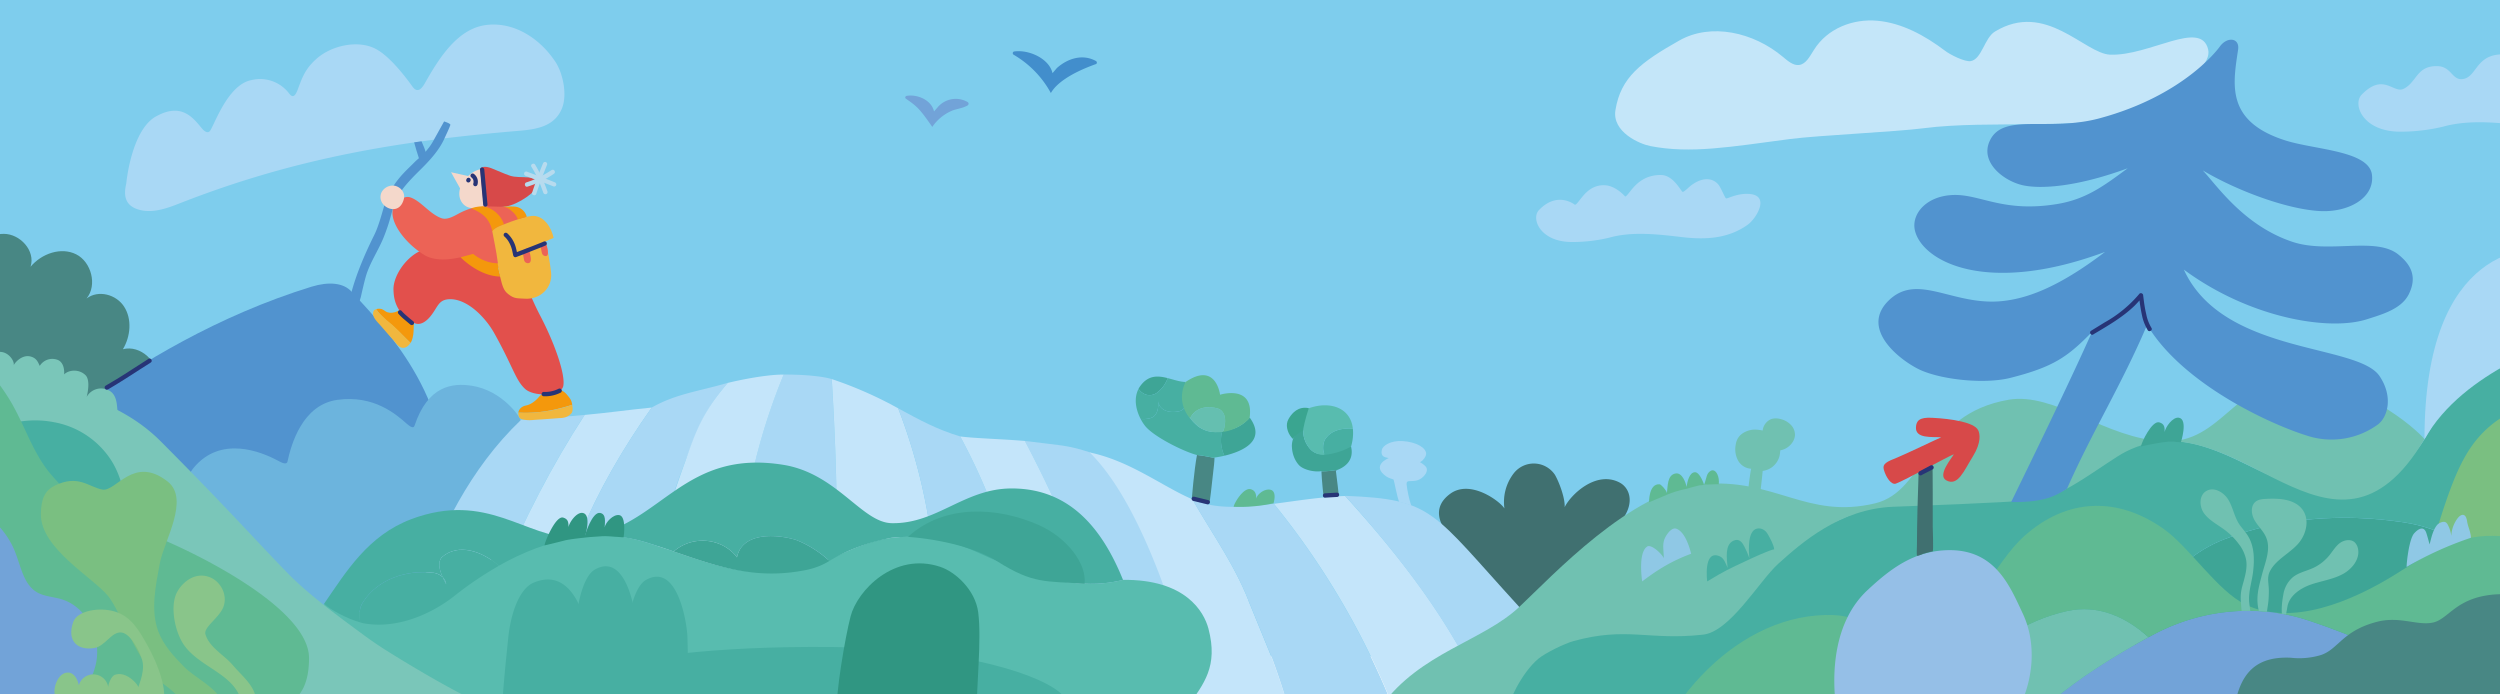 <svg width="2880" height="800" viewBox="0 0 2880 800" fill="none" xmlns="http://www.w3.org/2000/svg"><path fill="#fff" d="M0 0h2880v800H0z"/><g clip-path="url(#a)"><path d="M2884.8-2.4H4.8v756h2880v-756Z" fill="#7ECDED"/><path d="M2884-2H-4v758h2888V-2Z" fill="#7ECDED"/><path d="M1744.9 697.9c-34.4-38.1-53-50.8-79-85.6-5.8-7.8-17.3-27.4 4.8-43.5 23.2-17 57.6 8.8 62.4 17a54.2 54.2 0 0 1 10.7-40.5 29.3 29.3 0 0 1 47.5 1.7c5.3 9.3 11.8 27.4 11.2 37.3 6.8-14.3 36.2-42.7 63.3-28.4 11 5.8 17.2 21.7 4.6 40.4-7.4 11-5.3 11.9-15.7 20.9-39 34-73 77.4-114.7 109.2l4.9-28.5Z" fill="#407070"/><path d="M-175.9 392.3c7.7-34 19.3-51.2 44.2-85.2 12-16.5 29.2-38.9 48.3-43.8 20.4-5.3 42.5 13.6 41.5 35.4C-30.7 283-14 269.4 4.4 269.4c18.6 0 36.7 19.3 30.8 37.9 12.9-15.4 35.3-23 52.6-14.3 17.3 8.7 24.6 35.4 11.9 50.9 13.5-10.3 34.2-4.8 43.3 9.4 9.2 14.2 7.5 34.2-1.4 49 20.2-5.3 41.8 14.6 39.3 36-1.6 13.8-11.3 25.4-21.8 34.2-34.7 29-62.2 21.8-102 38.3C15 528.2-4.2 537.4-41.5 554c-22.3 9.8-113 87-113 87s-12.4-79.8-16.9-133.9c-1.4-17-4.5-114.9-4.5-114.9Z" fill="#488784"/><path d="M512.3 563.4C519.6 450 432 366 405 336c-9.1-10.2-26-11.9-46.2-5.7-214 66-365.5 220.3-391.2 239.3-38.9 28.7-45 49.1-49.8 61.1-16 40.6-47 174.6-13.4 192.2 67.2 35.2 425.8 59.3 646 57.1-16.2-50-49.4-152.1-80.8-197.7L447.9 652c.6-2.5.9-5 .7-7.6-2-25.7 61.4-44.3 63.7-81.1Z" fill="#5193CF"/><path d="M582.1 484.3a523.7 523.7 0 0 0-106.4 170c-21.4 58 9.3 134.5 30.4 204.6C546.4 727.7 598 593.8 673.5 478c-39.6 3.7-84.2 6.5-91.4 6.3Z" fill="#A9D8F5"/><path d="M628.8 770c11-107.2 54-204.1 122-300.5-28.5 2.8-48.7 5.9-77.2 8.5C598 593.8 546.4 727.7 506 859c9.8 32.5 17.4 63.6 16.9 90.8 37.5 1.7 78 .4 106.3 0-7-52.4-5.4-127-.5-179.7Z" fill="#C4E5FA"/><path d="M838.5 441c-32.4 9.6-59.9 12.6-87.7 28.5-68 96.4-111 193.3-122 300.5-5 52.7 1.8 127.3 8.9 179.8h79c-6-134.2 23-288.6 73.3-419.8 14-36.7 21.5-57.6 48.5-89ZM958.2 436.7c-14.9-4.4-41.2-5.3-55.5-5.2A710.3 710.3 0 0 0 853 629.8c-10.9 99.4-21 218-28 316.8 30.8.1 66.3-3 99.1-2.8 45-168.3 44.3-339.2 34-507.1Z" fill="#A9D8F5"/><path d="M1034.7 470.4a454.2 454.2 0 0 0-76.5-33.7c10.2 168 11 338.8-34.1 507 43 .3 87.1-3.2 131.1-3.2 33-158.1 39.1-316.2-20.5-470.1Z" fill="#C4E5FA"/><path d="M1034.7 470.4c59.6 154 53.4 312 20.5 470 43 0 85.8-12.4 127.5-13 14.4-148.5-1.8-286.4-76.5-424.6-26.7-8-46.6-18.8-71.5-32.4ZM1255.8 521.2c-25-8-27.8-7.4-75.1-13.2 73.2 139.5 116.2 267 120 416.8 37.8-1.3 73-3 104.8-5.5-9.2-71.7-5.4-146.6-43.4-213-20.4-100.2-94.8-181.4-106.3-185Z" fill="#A9D8F5"/><path d="M1438.5 692.5c-16.8-42.8-42.7-78.5-64.8-117.3-34.4-14.6-71.3-44.1-118.4-54 84.6 83.1 137.8 325.5 147 397.2 12.8-1 25-2 36.5-3.2 8.3-.9 33-7 65.3-17.2a854 854 0 0 0-38.7-139.5l-27-66Z" fill="#C4E5FA"/><path d="m1376.1 576.3-2.4-1c22 38.7 48 74.4 64.8 117.2l27 66A852 852 0 0 1 1504 898a933.1 933.1 0 0 0 115-45 897.5 897.5 0 0 0-151.7-272.7c-34.5 4.3-66 6.6-91.3-4Z" fill="#A9D8F5"/><path d="M1467.4 580.2A897.5 897.5 0 0 1 1619.2 853c30.4-14.5 65.9-34.6 89-52.9-37.5-85.4-96.2-160-158.6-228.7-28.2 1-56 5.6-82.2 9Z" fill="#C4E5FA"/><path d="M1750.2 699.2c-101.1-110.5-98.6-124-200.6-128 62.4 68.9 122.6 146.8 160.2 232.2 39.5-31.2 69.1-72.7 40.4-104.2Z" fill="#A9D8F5"/><path d="M1106.2 502.8c74.7 138.2 90.9 276 76.5 424.7 41-.5 80.7-1.4 118-2.7-3.8-149.9-46.8-277.3-120-416.8-27-2.3-56.1-2.9-74.5-5.2ZM838.5 441c-27 31.4-36 52.3-48.5 89-48.4 131.9-79.3 285.6-73.3 419.8 34.1-.2 68.8-3.3 108.2-3.2 7.1-98.9 17.2-217.4 28.1-316.9a711 711 0 0 1 49.8-198.2c-25.4 0-64.1 9.5-64.3 9.6Z" fill="#C4E5FA"/><path d="M1814.4 236c5.6-2.2 12.8-23.4 34.2-22.6 13 .5 23.6 13 23.6 13 5-1.3 13.1-25 41.1-24.8 15 0 23.6 20 25.4 19.5 1.7-.6 4.4-3 6.5-5 10.7-9.7 25-14 34.2-3.7 2.9 3.2 7.7 15.6 9 16.1 1.6.8 13-6.4 27.6-5 23.5 2.3 6.8 28.6-2.4 35.2-22.5 16.3-48.8 17.6-75.4 14.5-26.7-3.1-57.5-7-84.3.6a181.9 181.9 0 0 1-41.7 5c-37.9.6-48.8-27-39.3-36.8 21.5-22.5 41.5-6 41.5-6Z" fill="#A9D8F5"/><path d="M543 444.3c-21.7-3.2-50-.3-65.5 46.2-1.3 4-6.2 0-9.3-2.7-11.5-10.1-37.3-33-79.3-27.2-40.9 5.5-53.5 52-57.7 71-1 4.5-7.1 1.2-11.2-1-19-10.2-65.7-29.4-97 8.4-19.2 23.2-15.8 63-9.4 82-43.7-26.5-80-10.5-95.7 14-21.9 34 5.3 79.5 5.3 79.5s-49-3.2-62.4 19.5c-19 32 34.5 32.5 34.5 32.5S57 756 44.7 772.7c-21.7 29.5 26 65.7 26 65.7s-24-6.3-29.8 9.4c-4.3 11.2 5.8 36 27.2 38.1 106.7 11 385.5-49.4 385.5-53.3 0-50.7 30.4-238 146.1-348.4 1.2-1.1-19.7-34.4-56.6-39.9Z" fill="#6CB4DD"/><path d="M1947.8 669.2a188 188 0 0 1 183.1-65.8c-7 13.2-19 23.1-31.3 31.5a258.5 258.5 0 0 1-142.7 44.1l-9.1-9.8Z" fill="#5FBA93"/><path d="M2878 657c-33-26-60.4-48-110.6-55.5-68.3-10.1-139.4-5.5-204.4 19.5-34 13-61 37-81 69-4 7-5 15-9 22-13.4 28.8-28.7 57.6-33.8 88.6 82.3-5 153.7-9.3 179-10 129.3-3.7 328 36.1 335.3-32.6.8-7.3 1.5-17.5 2.1-29.7-24-25.8-50-49.6-77.6-71.3Z" fill="#3EA596"/><path d="M2960.4 551.7v-1.2c.2-35.7-.7-72.7-2.2-109.7h-6.5c-3.2-36.4-6.2-68.3-7.1-70.8-14 .8-14.7 5-28.7 5.4-18.7 16.2-31-3.4-54.7.8-30.6 5.1-41.4 148.7-127.1 182.2-60 23.4-109.7-6.2-157.4-28.8-24.2-11.5-50.3-21.1-72.1-21.2-95.4-.3-79.2 50.9-168.4 66.9-32.5 5.8-87-18.6-132.5-7.6-63.3 15.2-167 71.4-169.5 74-27.2 18.7-8.9 49.2-40.3 51.8-62 6.8-155.5-13-213 46.5-17.8 15.3-38 34.7-43.2 56.8-15 69.2-64.4 164.4-132 184.5 46-1.8 329-94 505.2-164 48.3.2 201.2-9 328.3-16.7 5.2-31 20.5-59.8 33.9-88.6 4-7 5-15 9-22 20-32 47-56 81-69 65-25 136.1-29.6 204.4-19.5 50.1 7.4 77.5 29.5 110.5 55.5a683.7 683.7 0 0 1 77.6 71.3c2.8-52.4 4.5-140.4 4.7-176.6Z" fill="#47AFA2"/><path d="M2314 460.5c-97.3 16.7-95.3 105.1-153.7 119.3-79.3 19.1-116-30-200.5-21.9-80.9 7.7-171.1 105.1-209.6 141.3-42.3 39.8-114 52.4-159 114.4-54.2 74.7-53.8 199-5.6 197 105.4-19.8 131.9-112.1 146.9-181.3 5-22.1 20.6-54.1 39.4-70.2 8.3-7 31.2-18 40.6-20.5 61.2-17 86.7-.6 148.7-7.4 31.5-2.6 65.3-61.8 87.5-81.9 26.7-24 71.1-63.1 132.2-65.5 30-1.2 119.5-4.2 165.4-8 30-2.5 80-43.9 102.7-55.5 128.5-65.4 237.6 164.4 344-14.4-10-12.4-74.5-68.3-146.5-68.3s-86.9 73.4-153.3 70.8c-67.4-2.7-125.7-57-179.3-47.9ZM2626 338.4l2.8-1-2.9.7.2.3Z" fill="#70C1B1"/><path d="M2945 287.7c-28-5.8-152-7.2-152 218.3 45.7-80.9 155.5-110.8 176.4-125.3 60.9-42.5 7.9-86.4-24.4-93Z" fill="#A9D8F5"/><path d="M1293.7 668c-43 11.4-94.5 0-134.7-17-43-18-49.7-41-132.5-31.3-39.3 4.5-76 31.7-109 36.7-65 11-109-11.3-169-30.3-79-26-177.6-1.6-232.6 56.4-25 27-45.6 35.2-87.8 24.7-9.7-2.4-47.3-4.4-54.7-11.6-17 27.5 16.6 71 3 97.3-24.8 47.5-11.2 15-51.6 159.5 0 0 1017.8 6.7 1015.5-12-17.1-137.3 75-128.3 51.8-216.3-5.2-19.4-26.2-56.8-98.4-56.1Z" fill="#58BCAF"/><path d="M474 598c-50 18.7-75.2 60.6-100.7 97.6C380 702 400.1 713 415 717c-1.5-8.3-1.2-16.9 3-23.1 17-27 51-38 82-34 3.8.6 7.3 2.3 10 5-3.6-8.2-6.2-17-1-23 19.2-16.8 46.8-6.7 65.7 9.8 28-15.8 57.5-27.3 87.7-32.1-57.2.2-101.1-54.2-188.5-21.6Z" fill="#47AFA2"/><path d="m510 665 4 8c-.4-3-1.7-5.9-4-8Z" fill="#47AFA2"/><path d="M509 642c-5.2 6-2.6 14.8 1 23 2.3 2.1 3.6 5 4 8l-4-8a18.7 18.7 0 0 0-10-5c-31-4-65 7-82 34-4.1 6.2-4.5 14.8-3 23 1.7.5 3.3 1 4.8 1.2 37.4 6.5 76.7-10.5 103.3-31.4 16.3-13 33.5-24.6 51.6-35-18.9-16.5-46.5-26.6-65.7-9.8ZM676.8 618.4l4.5-.8c-6.3.4-12.6 1-19 2 5 0 9.7-.4 14.5-1.2ZM1164.9 562.7c-54.2.3-85.9 41-137.6 40-34.4-.6-63.2-57.2-124.8-67.2-112.7-18.2-139.2 65.2-221.2 82a178 178 0 0 1 67 8.6c9.6 3 18.7 6 27.7 9.2l3-2.3c21-16 53-13 70 9 6-29 45-27 68-20a122.6 122.6 0 0 1 38.5 24.2c22.8-14.1 47-21.8 71-26.6 62.3-6.2 89.5 13.4 132.5 31.4 40.2 17 91.7 28.4 134.7 17-24.4-60.5-62.5-105.6-128.8-105.3Z" fill="#47AFA2"/><path d="M849 642c-17-22-49-25-70-9l-3 2.3c48 16.4 91 31.9 145.7 22.6 11-1.7 22.3-4.6 33.7-11.7A122.6 122.6 0 0 0 917 622c-23-7-62-9-68 20Z" fill="#3EA596"/><path d="M180 134c29.3-16.3 42.6 2 52.5 13.8 2.4 3 6.3 6.1 9 3.5 4.4-4.2 20-53.6 48-59a42 42 0 0 1 43.6 15.4c4.8 6.4 7.6 1.7 10.3-5.6 5-13.5 8.4-22.8 20.8-34 17.6-15.9 48-22.3 68.2-12 15 7.6 32 28.7 42.3 43 1.4 2 3 4 5.2 4.5 4.1 1 7.4-4 9.7-8 17-30.2 38-62.3 69.8-66.7 31.2-4.3 61.5 14 80.2 42 9.1 13.5 14.2 38.7 7.6 54.4-8.5 20.2-28.7 23.6-48.3 25.3-138.6 11.6-257.6 31.3-389.5 82.7-15.2 6-31.2 12.2-46.8 8.9-15.6-3.4-21.4-13-17.2-30.4 0 0 5.5-61.8 34.5-77.8Z" fill="#A9D8F5"/><path d="M2431 63c-29.8-1.2-74.2-62.3-132.9-26.6-12 7.3-15 31.7-27.8 34-6.7 1.2-24-7.5-29.7-12-23.4-17.7-49.9-32-77.9-34.5-28-2.5-57.5 8.7-73 33.5-4.7 7.3-9.1 16.5-17.3 17.5-6.8.7-13-4.8-18.5-9.4C2020 37 1971 26 1934.5 46.7c-44 24.9-67.4 42.2-73.5 80.1-4.2 25.4 28.2 39.2 40.3 41.5 46.5 9 91.2 1 161.3-8.2 32.4-4.2 121.2-8.2 153.6-12.4 75.4-9.8 188.8 2.9 229.8-16 15.3-7 104.8-45 97.8-74.7-8.2-35-67.4 7.6-112.9 6Z" fill="#C4E6F9"/><path d="M1378.9 524.2c-3.3 17.5-6 50.8-6 50.8 5.2 1.9 20.5 4.4 20.5 4.4l1.6-12.4 3.6-32c.3-2 .4-6 .5-7.4-6.8-1.4-13.7-2.8-20.5-3.5l.3.1Z" fill="#488784"/><path d="M1332 453a35.9 35.9 0 0 0 13.2-17.4c-10.9-2.8-22-3.8-31.3 8.7-.9 1.2-1.7 2.4-2.3 3.7 4.4 6.3 12.4 9.8 20.4 5Z" fill="#3EA596"/><path d="M1365.9 440c-6.4 0-13.5-2.6-20.7-4.4A36 36 0 0 1 1332 453c-8 4.8-16 1.3-20.4-5-5.5 10.5-3.4 23.4 2.4 34.6 3.3.3 6.7.1 10-.6 10-2 11-13 10-21 1 12 13 15 23 13a10.4 10.4 0 0 0 8-5.1c-2.5-9.1-1.4-18.7.9-28.9Z" fill="#47AFA2"/><path d="m1408 496.8-1 .2a33.2 33.2 0 0 1-27-6c-8.4-7-13-14.4-15-22.1a10.4 10.4 0 0 1-8 5.1c-10 2-22-1-23-13 1 8 0 19-10 21-3.3.7-6.7 1-10 .6 1.3 2.5 2.8 5 4.5 7.2 9 12.5 44.3 30.1 60 34.3 6.9.7 13.7 2.1 20.5 3.5v-.5c3.9-.5 7.7-1.2 11.5-2.1-4-8.8-5-18.8-2.5-28.2Z" fill="#47AFA2"/><path d="M1439.7 481.1c-10.3 10.8-17.3 13.2-31.8 15.7a41.9 41.9 0 0 0 2.6 28.2c18.2-4.3 49.5-16 29.2-43.9Z" fill="#3EA596"/><path d="M1404 471c-9-3-20-3-28 4-2 2-3.8 4.3-5.2 6.8 2.8 3.3 5.9 6.4 9.2 9.2 8 6 15 7.1 24.2 6.9 1.6 0 3.2-.2 4.8-.4 3.6-10 3.9-22.5-5-26.5Z" fill="#65BFB0"/><path d="M1405.5 454.7s-4.6-38.5-39.6-14.7a37 37 0 0 0 5 41.8c1.3-2.5 3-4.8 5.1-6.8 8-7 19-7 28-4 8.9 4 8.6 16.6 5 26.5 18-2.4 30.4-14.7 30.6-16.4 5.2-38.7-34-26.4-34-26.4Z" fill="#5FBA93"/><path d="M1524.8 572.8c5.2-.4 17.4-2.7 17.4-2.7s-2-19-3.3-28c.8-.2 1.5-.5 2.2-.9-6.2 1.2-12.5 1.8-18.8 1.8.2 9.1 2.5 29.8 2.5 29.8Z" fill="#488784"/><path d="M1556.4 514.4c-1.6-.3-3.1-.7-4.6-1.2-5-3-9.8 2.8-9.8-4.2-3 14-22 19-32 9a31.1 31.1 0 0 1-8.7-23c-12.2 3-13.4 15.8-13 20.2.4 7.5 3 15 8.1 20.6 5.2 5.6 18.5 8.4 25.9 6.9v.3c6.3 0 12.6-.7 18.8-1.8 15.9-6.5 17.5-17.8 15.3-26.8Z" fill="#3EA596"/><path d="M1526 507a22.1 22.1 0 0 0-.1 17 81 81 0 0 0 30.5-9.5c2-6.7 2.8-13.7 2.1-20.7-12.4-1-26 1.9-32.5 13.2Z" fill="#47AFA2"/><path d="M1509.3 469.8c-11 3.5-7.4 24.8-8 25.3a31.1 31.1 0 0 0 8.7 22.9c4.3 4.3 9.6 6.1 15.9 6a22.2 22.2 0 0 1 .1-17c6.5-11.3 20.1-14.1 32.5-13.2-2.5-23.5-25.2-31.9-49.3-24Z" fill="#58BCAF"/><path d="m1526.5 573.3 13.7-.8a2.5 2.5 0 0 0 2.5-2.5 2.5 2.5 0 0 0-2.5-2.5l-13.7.8a2.5 2.5 0 0 0-2.5 2.5 2.5 2.5 0 0 0 2.5 2.5Z" fill="#273476"/><path d="M2419 136.2c-59.8 16.2-111.9-7.2-127 26.5-11 24.4 16.1 45.7 38.2 50.7 20.2 4.5 61.5 2.3 121-19.6-27.2 20-48 36-82.4 41.4-59.1 9.5-85.7-10.1-115.2-10.6-33.7-.5-52.7 21.9-47.4 41.8 9.3 35 82.5 74.4 218.8 23.8-56.2 42.9-92.1 53.8-118 56.6-56.2 6-96.7-32.4-130-1.8-37.4 34.5 15.5 72.9 37 82 26.2 11 73.4 15.4 101.6 8.4 50.3-12.7 66.4-24.4 94.4-53-26.1 58.5-65.1 138.4-93.2 196 40.1.3 51.2-7.5 64.4-15.4 28.5-64.8 63.1-120 92.3-188.8 40.6 68.3 143.1 115.5 187.2 128.6a90.6 90.6 0 0 0 78.5-13.7c11.7-8.6 17.9-32.5 2-55.9-25.7-37.9-180.5-24.2-225.4-122.6 76 56.1 167.4 71 210.5 57.3 18-5.7 40-11.9 48.5-28.7 10.4-20.7 2.2-34.7-11.9-46-26.2-21-80-.6-122-14.6-55.9-18.7-86.8-64.6-103.3-82.3 37.8 22.6 95.2 44.4 134.2 46.8 33.2 2 63.9-14.8 60.7-41.7-3.3-27.9-65.3-28.7-99.7-39.6-69.2-22-60.4-64.9-54.5-104.7 2-13.6-12.6-15.3-21.1-3.4 0 0-39 55.7-138.2 82.5Z" fill="#5193CF"/><path d="M2017.3 540a18.5 18.5 0 0 1-15-9.4 27.2 27.2 0 0 1-2.8-18c.4-3.5 1.8-7 4-9.8 4.3-5.1 11.8-8 18.5-7.9 6.5.2 34.1 2.7 28 30.4a23 23 0 0 1-19.4 17.2c-.6 7.5-2.5 23-2.5 23s-10-.4-14.3-1c.1 0 2-17.3 3.5-24.5Z" fill="#70C1B1"/><path d="M2411.5 385.2c16.5-9.8 33.7-19.6 47.5-33 3.4-3.4 6.6-7 9.5-10.8l-4.6-1.3c1 7.8 2 15.6 3.7 23.3 1.2 6 3.5 11.7 6.6 17 1.7 2.6 6 .1 4.3-2.6-2.9-4.9-5-10.2-6-15.7-1.8-7.3-2.7-14.6-3.6-22 0-.5-.2-1-.6-1.4a2.5 2.5 0 0 0-2.9-.8c-.5.2-.9.5-1.2 1a143.5 143.5 0 0 1-39.6 32.5L2409 381c-2.8 1.7-.3 6 2.5 4.3Z" fill="#273476"/><path d="M2779.4 756.5a762.5 762.5 0 0 1 40.8-185.8c7.2-20.1 15.4-40 27-56.5 18-25.7 45.2-43.7 76-50.2 28.7-6.2 58.2-2.9 86.8 4.4 7.5 1.9 15.8 4.7 20 13 1.8 3.6 2.7 7.9 3.4 12 7.8 41.9 13.7 84.9 10.5 127.6-3.1 42.8-16.3 85.6-41.5 114.3-24.1 27.4-56.6 39.2-88 49.5-36.3 12-75.4 23-110.6 6.3l-24.4-34.6Z" fill="#7ABF81"/><path d="M2663 716c-60-21-127-15-184 16-80.6 43.6-160.5 98.6-201.3 179.6 149.5-1 299-4.3 448.6-9.7a1448 1448 0 0 0 152.3-11.2c18.4-2.6 37-6 54.8-11.6-74-76.6-168.7-128.6-270.4-163.1Z" fill="#72A3D8"/><path d="M2381 704c-97 21.8-165.5 112-166 208l62.7-.3c40.2-79.7 118.2-134.3 197.4-177.6-26-23.3-57.7-38.1-94.1-30.1Z" fill="#70C1B1"/><path d="M2999.5 656.7c-24.6-20.7-56.8-29.8-88.5-35.3-20.8-3.6-42.3-6-63.2-2.2-32.4 5.7-60.4 25.2-88.5 42.6-50 31-119 60.2-172.2 34.8-32.4-15.5-64.8-66.2-94.2-87-53.5-38.1-112-35.9-161 8-34 30.4-59.7 95.7-102.3 112.3-33 13-81-19.9-116.5-21.3-109-4.5-204 101.3-227 208l39.6-6.4c96.4 1.5 192.9 2 289.3 1.8.5-95.9 69-186.2 166-208 36.4-8 68 6.8 94.1 30l3.9-2c57-31 124-37 184-16 101.7 34.5 196.4 86.5 270.4 163 13-3.9 25.7-9.3 37.5-16.2 35-20.5 61.3-56.3 67.7-96.4 6.4-40-8.1-83.5-39.1-109.7Z" fill="#5FBA93"/><path d="M576.6 807.2c-3.4-12.5-22.1 3.6-33.7-2-29-14-73.1-40.2-100.3-57.4a476.1 476.1 0 0 1-26.8-18.6c-28.6-21-60.9-45.1-82.9-67.4-35.6-36.2-68.2-73.6-148.2-153.8-84.9-85-252.4-79.2-330.2-43.3-51 23.6-82.6 80.9-96.5 135.3-9.4 36.8-4.7 75.7 3.6 112.8C-218 804.2-172 895.3-91.2 942.5c47 27.4 101.8 37.8 155.8 44.6a1271.6 1271.6 0 0 0 101 8.6c83.2 3.2 166.5-3.6 246.3-26.8 37.3-10.8 74.2-25.5 104.8-49.5 30.7-24 54.7-58.2 60.2-96.8.8-5 1.1-10.4-.3-15.4Z" fill="#7AC6B9"/><path d="M-74 590.1c-2.6-19.2 5.6-38.4 16-53.1 29-41.3 76.6-59.2 120.3-50.6a99.5 99.5 0 0 1 66.2 44.5c18.9 30.4 21.1 74.1 8.1 108.9A118.7 118.7 0 0 1 67 710.6a121.5 121.5 0 0 1-91.2-6.4A62.6 62.6 0 0 1-53.1 681c-11.3-18.5-9.8-44.5-4.8-66.8l-16.1-24Z" fill="#47AFA2"/><path d="M-182.8 369.1c61-48 157.8 28.3 196.6 96 15.6 27.3 25 58.6 45.6 82.2 26.9 30.8 54.2 54.9 94.2 62 22.6 4 202.5 81.7 202.4 148.8 0 76.8-65 53.5-86.4 64.4-21.3 10.8-45.1 15.5-68.8 18.7a643 643 0 0 1-167.7.7c-53.5-6.9-106.8-20.7-153.7-47.7-47-27-87.3-67.9-107.4-118.6a242 242 0 0 1-15.9-77c-3.7-74.4 14.8-193.1 61-229.5Z" fill="#5FBA93"/><path d="M526.9 877.7c-10.8-23.6 27.2-38.1 52.7-61.4 23.6-21.5 115.7-77 406.4-70.5 118.8 2.7 217.3 30.6 239.6 56.5 27.7 32.3 34.7 65.3 38.2 98.1-245.8-3.2-490.6-9.2-734.3-17.8l-2.6-4.9Z" fill="#47AFA2"/><path d="M1421.2 583.7c.3-3.6 11.3-22.6 19.8-20.1 5.3 1.6 6.2 5.8 6.2 10.9.8-4.7 8.9-11.6 16-10.4 8.4 1.5 4 15.4 3.9 15.7a181.7 181.7 0 0 1-45.8 4Z" fill="#5FBA93"/><path d="m1374.4 577 16.5 4a2.5 2.5 0 0 0 1.3-4.8l-16.5-4a2.5 2.5 0 0 0-1.3 4.8Z" fill="#273476"/><path d="M2582.3 703.8c-.6-9.6-2.2-17 .6-27.6 2.8-10.6 6.6-21.3 4.5-32a43.6 43.6 0 0 0-8.3-17.5 79 79 0 0 0-16.7-16.6c-8.1-6-17.5-10.7-23.3-18.7-5.8-8-6-21.2 3-26 8.8-4.8 20 2 25 10.4 5.1 8.5 6.7 18.6 11.8 27 3.2 5.1 7.6 9.4 10.7 14.5 7.3 11.8 7.6 26.3 6.1 40-1.4 13.6-6.2 25-4.4 38.6l1 7.8h-10Z" fill="#70C1B1"/><path d="M2602.2 704c-3.7-15.7-.5-26.3 3.6-42 3.6-14.1 10.5-29 4.9-42.6-3-7.5-9.5-13.1-13.5-20.2-4-7-4.8-17.3 2-21.8 3.3-2.2 7.5-2.5 11.5-2.7 14.9-.8 32 .2 41.2 11.6 9.3 11.7 5.2 29.5-4.9 40.6-10 11-25.3 18-32 31.1-4 7.9-1 14.5-1.3 24.5-.2 10.4-.7 11.8-2.2 22.2l-9.3-.7ZM2628.7 707c-.5-7.7.3-14.5 1.7-22a33 33 0 0 1 10.9-20c6.4-5.2 15-7 22.6-10.3 7.5-3.3 14.1-8.4 19.3-14.7 3.9-4.7 7-10.2 11.8-14 4.8-3.8 12.4-5.4 17.2-1.6 2 1.8 3.4 4.2 4 6.8 3.2 12.1-6.3 24.4-17.8 30.4-11.4 6-24.6 7.7-36.8 12-12.2 4.4-24.3 12.9-26.5 25.3l-1.6 9-4.8-.9Z" fill="#70C1B1"/><path d="M295.3 807.6c-1.3-17.4-15.7-28-26.8-41-10.4-12.4-27-20.2-31.8-35.8-2.6-8.2 16-19.1 20.7-31.7 5-13.6-3-28-13.6-33.2-19.8-9.6-36.5 7.5-41.1 19-6.6 16.3-.7 43.9 9.3 58.2 17.6 25.1 55.2 32.4 65.2 61.7 3 8.9 3 18.6 2.3 28a285.8 285.8 0 0 1-8.2 51.1l16 2.6s10.3-49.5 8-79Z" fill="#89C58A"/><path d="M251.6 856.6c10.8-13 10.4-33.6 3.5-49.5-7-15.8-31.3-26.9-43-38.9-11.8-12-23.7-24.7-29.8-41-9-24.1-3-52.5 1.8-78.2 4.7-25.6 35-73.9 9-94.3-39.2-30.8-59.4 12.2-75.2 9.3-15.8-3-28-18-55.3-4.3-10 5-15.5 14-15.5 33 0 39.2 59.3 72 77.5 94 15 18.2 34.6 80.7 64.2 101.6 19 13.5 38.3 36.5 37.4 60.8-.2 4.6-1 9.3.5 13.6 3.4 10 15.7 11.1 25.5 10.6l-.6-16.7Z" fill="#7ABF81"/><path d="M-19 410.8c2.2-1.6 2.8-3.3 16.9-5.3C9.2 404 17 415.8 15.8 420.8c1.2-3 9.4-12.4 19-10.2 7.9 1.8 9.3 7.7 11 10.9a17 17 0 0 1 19.5-7.3c8 2.2 9 11.9 8.6 17.1 5.6-5.6 17.6-6.2 24.7 1 5.4 5.5 2.6 19.9 1.2 25a19 19 0 0 1 24.9-7.9c11 5.1 9.7 18.4 11 26.7-45.4-12.6-94-21.9-139.3-34.5-4.4-1.2-5.6-6-8.6-8.5 0 0-11.4-19.2-6.8-22.3Z" fill="#7AC6B9"/><path d="M1981 640.8c5 2 7 8.4 9.2 13.4-.9-11.3-3.5-26.5 6.7-31.3 7-3.2 10.4 2.5 12.6 6.7 2.3 4.4 4.2 8.9 5.8 13.5-1-10-2-31.6 8.6-34.1 5.1-1.3 10 1.8 12.6 6.4 2.8 5 6.7 11.8 7.4 17.4-5.3.7-26.8 10.7-31.6 13-20.5 9.6-25.2 11.6-45.6 24 0 0-4.9-37.1 14.3-29Z" fill="#47AFA2"/><path d="M1963 558.1c5.6.3 11.3-.4 17-.2.5-4 0-8-1.6-11.5-1-2.2-2.8-4.4-5.2-4.6-2.5-.1-4.6 1.9-5.9 4-1.6 2.7-3 10.9-4.3 12.4-1 1-3.9.6-5.3.9-5.5 1.2-10.8 3-16.2 4.3-17.2 3.6-25.2 8.7-41.8 15.2 0 0-.4-21.8 12.2-20.7 1.4 0 7.4 6.1 8.4 10 1-8.1.5-19.7 8.8-22.2 9.1-2.9 13.3 12 13.9 15.4.7-7.2 3.5-16.7 9.3-17.1 6-.5 10.7 14.1 10.7 14.1Z" fill="#5FBA93"/><path d="M1897.7 629.5c4.7-2.7 16.9 8.5 19 13.6-.2-13.1-3-19 5.1-29.3 2.3-2.9 6-6 9.4-4.7 9.7 3.5 15 20.7 17 28.8-21 7.8-37.3 17.3-56.4 31.9 0 0-5.3-33.6 6-40.3ZM2781.5 614c1-1 10-11.1 13.7.2 1.4 4.3 2.5 8.7 3.7 13 2.1-8 3.6-15.8 8.3-22 2.2-2.8 7.6-5.2 10.4-3.4 1.1.8 2 2 2.5 3.2 2 3.9 3.2 8 3.8 12.4.3-7.4 2.9-14.6 7.4-20.5 2-2.5 5-4.8 7.6-3.3 2 1.2 2.8 4.3 3.2 7 1 6.4 4.3 12.4 4.4 18.9a396.9 396.9 0 0 0-74 33.6c-.5-.8 2.4-32.7 9-39.1Z" fill="#8FC8E5"/><path d="M2141.7 867c-15.3-8.6-22.7-26.8-25.5-44.5-7.8-49.5-2.4-107.6 35-142.5 27.8-26 54-45 92-46.2 55-1.5 72 41 86.8 72.5 15 31.4 13.3 70-1 102.6a177.5 177.5 0 0 1-71 78.2c-11.5 7-24.2 13-37.3 12.8-21.2-.3-38.3-16.5-50.3-33.6l-28.7.8Z" fill="#95BFE7"/><path d="M963.9 822.9c-1.6-23.7 10-90 16-112.9 7.6-29.6 50.5-74.7 103.3-57 17.4 5.8 40.3 26.5 43.7 52.4 4.1 32.2-2.2 84.6-1.7 117.4-36.9-3.2-161.3 0-161.3 0Z" fill="#309682"/><path d="M1507.8 470.2c-12.7-2.6-19.3 6.3-22 10.2-1 1.5-2 3.2-2.6 5-2.3 6.7 1.1 15.6 6.4 20.4 1.7-5 11.7-9.5 11.8-10 .7-9.4 6.4-25.6 6.4-25.6Z" fill="#3AA590"/><path d="M-95.3 586.9a74.7 74.7 0 0 1 68.4-.3A95.3 95.3 0 0 1 18.6 639c5.8 15.6 9.3 34.3 23.5 43 8.6 5.2 19.1 5.4 28.7 8.3 29.3 8.8 46 43.4 39.9 73.3-6 29.9-30.6 53.7-59 65-28.4 11.2-60 11.5-90.2 7.6-20.7-2.7-42-7.6-58.4-20.5-30.6-23.8-36.6-67-40.2-105.6L-95.3 587Z" fill="#72A3D8"/><path d="M1642.7 537.8c-2-2.3-4.4-4-7-5.4l.8-.4c3.2-1.6 6.1-6 6.4-8.7.6-6.9-10.3-14.1-27.2-15.2-13.8-.8-22.8 5.4-23.8 10-1.8 8.2 3.4 8.6 8 9.6-.7.2-21 8.7-2.7 21.3 2.9 2 7.8 3 8.2 3.5.5.4 4.2 21 6.5 25.8 4 .7 13.8 4 13.8 4-2.6-8-4.3-16-5.3-24.3 0-1 0-2.3.7-3 .7-.5 1.5-.7 2.3-.7 5-.4 10.7.6 16.8-5.7 2.8-2.9 5-7.4 2.5-10.8Z" fill="#A9D8F5"/><path d="M2036 515.6c3.4 4.4 10.4 4 15.8 3a21.2 21.2 0 0 0 13.1-9c1.7-2.4 2.6-5.2 2.9-8 .1-4.3-1.3-8.4-4.2-11.6a23.9 23.9 0 0 0-10.4-6.7c-4.6-1.5-9.8-2-14.1.1a16.3 16.3 0 0 0-8.6 14.4c-.1 5.9 2 13.2 5.5 17.8Z" fill="#70C1B1"/><path d="M1046 618.5c41.9-38.4 103.6-34.6 151-13.5 32.1 14.3 55.2 44.5 52.4 67.4-45-3-59.3.3-100-25.4-39.6-25-103.4-28.5-103.4-28.5Z" fill="#3EA596"/><path d="M2572.2 824.8c5.6-38.3 17.3-69.4 66.7-67.1a86 86 0 0 0 34.8-3.1c20.2-6.7 24.7-28 64.7-38.3 26.1-6.8 46.8 4.9 64.7.8 15.9-3.6 24.6-24.2 58.7-30.7 43.2-8.1 68.4 12.5 77.1 18.6 20.8 14.5 24.1 38.7 23.6 60.4-.2 8.6-1 17.8-7.2 24.9-7.4 8.4-19.7 37.4-32.2 40.3-119.8 28.2-219.1 16.2-344.2 15l-6.7-20.9Z" fill="#488784"/><path d="M627.3 628.3c.3-4.3 13-34.8 21.6-32 5.3 1.7 6.1 4.9 6 11 1-5.6 9.3-17.5 16.3-16.4 11 1.8 2.4 28.4 2.4 28.4s-17.2 1.8-23 3.3a819.4 819.4 0 0 1-23.3 5.7Z" fill="#309682"/><path d="M673.5 619.3c.4-4.2 9-30 17.8-28.4 7.3 1.3 5.5 10.4 5.3 16.6 1-5.7 9.8-15.3 16.8-14.1 8.4 1.4 5.2 25 5 25.4-.3.6-17-1.5-24.3-1.1-11.8.6-20.6 1.6-20.6 1.6Z" fill="#309682"/><path d="M124.3 448.7c13-7.6 25.6-15.8 38.3-24l11-7c2.8-1.7.2-6-2.5-4.3-12.2 7.6-24.1 15.7-36.4 23.2l-13 7.7c-2.7 1.6-.2 6 2.6 4.3v.1Z" fill="#273476"/><path d="M1212.5 84.3c-3.7-16.5-26.7-27.4-44.2-25a2 2 0 0 0-1.6 1.7l.1 1.2.8.8a114.1 114.1 0 0 1 43 44.2c6.1-11 22.9-23 51.7-33.3.4 0 .7-.3.9-.6.2-.3.4-.6.4-1s0-.7-.2-1a2 2 0 0 0-.7-.9c-14.5-8.2-31.6-4-45.1 7.9l-5.1 6Z" fill="#428ECC"/><path d="M1076 128.4c-2.8-12.8-18.5-20-31.4-18-1.7.2-2.4 2.4-1 3.3 13 9 15.8 11.5 30.4 32.5a51.9 51.9 0 0 1 23.5-19c5.7-2 12-2.7 17.1-5.7a2.4 2.4 0 0 0 1.2-2 2.4 2.4 0 0 0-1.2-2 27.3 27.3 0 0 0-34.6 6.3l-4 4.6Z" fill="#72A3D8"/><path d="M2768.8 102.4c15.7-7.6 14.8-27 39.5-26.2 15.2.6 16.5 15.3 27.3 15 18-.7 15.3-28.7 47.7-28.6 17.5.1 17.8 26.8 29.4 22.5 2.8-1 5.2-3.4 7.6-5.6 12.4-11.2 28.9-16.3 39.7-4.3 3.2 3.6 6.2 16 10.3 18.5 14.2 9.1 18-10.8 35-9 27.2 2.6 5 36.2-5.7 43.9-26.1 18.7-56.5 20.2-87.4 16.6-30.9-3.6-66.7-8-97.7.7a212 212 0 0 1-48.3 5.8c-43.9.6-56.5-31.3-45.6-42.6 25-25.8 36.6-1.2 48.2-6.7Z" fill="#A9D8F5"/><path d="M677 819.7a866 866 0 0 0 .5-83c-.8-16.8-15.4-86-63.1-65.3-15.7 6.8-26 34-29 64.2-3.8 37.6-7.6 72.2-8 110.5 33.6-3.9 66.9-10.8 99.3-20.7l.4-5.7Z" fill="#47AFA2"/><path d="M732.7 804.5a1141 1141 0 0 0 .3-83c-.5-16.8-11.6-86-47.8-65.3-11.9 6.8-19.8 34-22 64.3-2.8 37.5-5.7 72.1-6 110.4a335 335 0 0 0 75.3-20.7l.2-5.7Z" fill="#47AFA2"/><path d="M791.6 816.5c1-27.6 1.2-55.4.3-83-.6-16.8-11.7-86-47.9-65.3-11.8 6.8-19.7 34-22 64.2-2.8 37.6-5.7 72.2-6 110.5a336 336 0 0 0 75.4-20.8l.2-5.6Z" fill="#47AFA2"/><path d="M183.3 816.9c15-12.3-2.2-53.8-13.8-74.1-9.4-16.7-18.4-32.6-37.2-38.3-18.2-5.5-43.2-.8-47.8 11.7-8.1 22.1 5 33.6 24.3 30.3 12.5-2.1 20.1-19.7 31.6-17.8 11 1.9 21.6 23.6 23.7 32.9 3.3 14-6.3 31.9-7.5 38.1-1.7 8.3-3.3 12.1-.8 15.6 4.5 6.4 20 7.8 27.5 1.6Z" fill="#89C58A"/><path d="m95 829.5 54-1.9c12.3-12.5 16.4-30.9 7.3-40.8-6.8-7.5-15.7-12.3-23.9-9.4-4.5 1.6-8.3 12-7.6 15a17.4 17.4 0 0 0-34-3c-.2-1.2-3-14.8-12.9-14.6-7.9.2-13.7 9.3-15 18.9-1.9 12.7 10.6 27.8 32.1 35.8Z" fill="#89C58A"/><path d="M2466.4 514.3c.4-4.3 12.8-30.5 21.3-27.7 5.3 1.7 6.2 4.9 6 11 1-5.7 9.3-17.5 16.3-16.4 11 1.7 2.4 28.4 2.4 28.4s-11.5-1.4-21.4 0c-13 2-24.6 4.7-24.6 4.7Z" fill="#3EA596"/><path d="M476.1 385.3c.6-4.1.4-9.2.7-13.3.3-2.3.3-4.6-.1-6.9-1.6-7-10.8-10.9-17.2-7.4 0 0-8.6 5.2-15.3 1-1.4-1.1-2.9-2-4.5-2.7-2.1-.5-4.3-.5-6.4.1 3 4.9 7.6 9.2 11.5 13 10.4 8 19 17.2 28 25.9.5 0 2.5-3.8 3.3-9.7Z" fill="#F4980C"/><path d="m433.3 356.1-2 1a5 5 0 0 0-1.3 2.4c-1.2 5.3 3.1 9.7 7.5 14.5 4.6 5.2 11.2 13 15.8 18 2.2 2.5 5 6.7 8 8 4.6 2.1 8.8-.7 11.6-5-9-8.7-16.9-18-27.3-26-3.9-3.8-9.3-8-12.3-12.9Z" fill="#F1B73E"/><path d="M659.2 466.4c-.8-5.3-2-6.8-5.4-10.9a19.5 19.5 0 0 0-10-7c-2.3-.5-4.6-.4-6.9.2a31.8 31.8 0 0 0-15.4 7.8s-6.6 8.8-15.4 10.6c-7.9 1.5-8.9 7.5-9 8.2 21.5 1.3 41.6-2.4 62-9Z" fill="#F4980C"/><path d="M597.1 475.3c0 4 1 7 4.6 7.8 7.4 1.6 10.4.8 18.3.3 5.8-.3 19.6-1.4 25.3-1.8 2.2 0 4.3-.4 6.4-1 2.5-1 4.8-2.5 6.6-4.5 1.9-2.3 1.3-7.2.9-9.7a167.8 167.8 0 0 1-62 9Z" fill="#F1B73E"/><path d="M408.4 372.2a250 250 0 0 1 7.3-30.1s3.5-15.9 5.7-23.5c4.6-16 14.7-30.3 20.9-46 3.2-8 6-16.4 8.2-24.8 1.2-4.2 2.4-8.5 3.9-12.6l.2-.5a110.5 110.5 0 0 1 4.5-9.6 81.3 81.3 0 0 1 4.2-6.5l.7-1a122.3 122.3 0 0 1 7.2-8.6c4.8-5.4 10-10.4 15.2-15.6 10.2-10.2 20-21.3 25.7-34.1 1.5-3.4 5.1-10.7 6.7-15.3.6-1.7-7.2-4.1-7.2-4.1l-11.4 20.5a72 72 0 0 1-6.1 9.7c-.1.1-.6.7-.2.3h-.1l-1.8 2.3-3.4 4c-2.3 2.6-8.3 7.3-10.8 9.9-10.2 10.5-26.6 23.3-35 50-2 6-6.2 23.1-11.5 33.8-25.6 51.5-29.4 77.3-32.2 94-.4 2 .5 10.9 3.4 11.3 2.6.3 5.9-3.5 5.9-3.5Z" fill="#5193CF"/><path d="M483 183.7c-1-3.7-1.8-5.5-3.2-10.2l-2.7-9.5 8.5-1.2c2.3 5 4.2 10 5.8 15.1l-8.4 5.8Z" fill="#5193CF"/><path d="M453.3 334c-.6-15.1 13-36 29.6-44.3 14.5-7.2 42.2 2.7 72.7 14.2l48.5 27.3c10 11.5 6.6 10.2 18.5 33 16.7 32 29.2 68.2 26.2 80.8-2.7 11.6-33.8 12.2-43.8 3.1-11.2-10.2-13.9-25.5-35.8-64.6a97.5 97.5 0 0 0-13.6-18.5c-9.7-10.6-24-21.1-38.5-20.3-12.2.8-12.7 9.1-21 19.4-5.2 6.5-12.3 11.5-19.3 7.8-23.5-12.1-23.2-32.5-23.5-37.8Z" fill="#E2504C"/><path d="M598.6 310.2c-13 4.4-68-13.8-68-13.8-7.5 1.5-27.8 6-42-2.8-24.3-15-40.7-40.3-35.5-53.7 3-7.8 12.2-14.8 19.3-12.6 12 3.7 22.6 19.2 36 24 7.5 2.8 16.6-3.7 23-6.8a79.7 79.7 0 0 1 50.3-6.4c9.8 2.2 20.8 6.3 25.7 15 7.2 12.8-8 55.2-8.8 57.1Z" fill="#EC6356"/><path d="M439.5 221.6a14.6 14.6 0 0 1 12.8-7.8c6.9-.2 15 6.6 13 15.2-4.4 18-21.6 12.6-25.8 3.3a12.8 12.8 0 0 1 0-10.7ZM572.8 201.8c-16.6-16-33-1.3-38.7 7-11.7 16.5-1 33.4 13.4 30.6 4.6-.9 13.7-1.8 16.7-2.2 7.7-.7 3.8-6.6 9.4-14.9 2-3.1 4-15.8-.8-20.5Z" fill="#F4D8CB"/><path d="M618.9 213.2c0-13.4-19.3-6.7-31.4-10.8-7.9-2.7-13.3-5.5-21.4-8.6-7.4-2.9-13.1-1.8-12.8 2.1l3.6 37.4c.2 2.9.4 4.5 1.4 4.5l9.4.1c3.6 0 11.9.6 15 0 14.6-2.3 36.2-17.7 36.2-24.7Z" fill="#D74949"/><path d="m519.6 198.4 12.2 21.8 8.7-17.1-21-4.7Z" fill="#F4D8CB"/><path d="m545 292.5-14.4 3.9s20.6 21.6 45.3 22.2l-2.6-15.3c-16.2-.1-28.2-10.8-28.2-10.8ZM580.6 258.5a31.7 31.7 0 0 0-23.4-20.8 43.9 43.9 0 0 0-14.5 2.3s13.6 4.8 19.2 13.6c2.6 3.8 4.4 8.2 5.2 12.8 3.6-4 7.7-5.6 13.5-7.9Z" fill="#F4980C"/><path d="M628.2 278.3c3.1-1.6 6.3-3 9.6-4.2-2.9-12.7-10.4-23.7-21.6-25.3-8-1.2-29.4 7.2-34.5 9.2h.3-.3l-1.1.5s-11 3.5-13.5 7.9l.2 1.1c.8 5.1 4.4 20.6 6.3 35.8h-.3l2.6 15.3h.2c2.8 11.9 4.4 16.3 9.4 20.2 7.1 5.6 10 4.7 19.4 5.3 18 1 31.7-13 30-30-1.5-13-3.9-26.5-6.7-35.8Z" fill="#F1B73E"/><path d="M602 289.4c.8 4.7 1 6.5 1.9 10.8a4.7 4.7 0 0 0 4 3c3.3 0 3.4-2.5 3.6-3.6.4-2.2-1.2-8.8-2.3-13.3 0-.3-.1-.6-.3-.8a37.6 37.6 0 0 0-6.6 3c-.2.3-.3.6-.2 1ZM624.6 292.3a4.4 4.4 0 0 0 4.3 2.7c2 0 2.3-3 2.3-3 .1-4.8-1.1-8-2.3-12.5l-.5-1.1c-1.8.6-3.5 1.3-5.1 2.3-.5.3-1 .6-.8 1.2.6 3 1.1 7.3 2 10.4Z" fill="#EC6356"/><path d="m606.8 249.7-10.2 2.9c-1.2-3-3-5.8-5.4-8-4.6-4-6.3-5.5-11.9-6.5 0 0 10-.5 14.5 0a15.6 15.6 0 0 1 13 11.6Z" fill="#F4980C"/><path d="M459.1 361.6a58 58 0 0 0 6.5 6.3l7 5.9a2.6 2.6 0 0 0 3.6 0 2.5 2.5 0 0 0 0-3.6c-2.4-1.9-4.8-3.8-7-5.8-2.4-2-4.6-4-6.6-6.3a2.5 2.5 0 0 0-3.5 0 2.6 2.6 0 0 0 0 3.5ZM626.4 456.5c6.8.3 13.5-1.2 19.5-4.2a2.5 2.5 0 1 0-2.5-4.4 34.4 34.4 0 0 1-17 3.6 2.5 2.5 0 1 0 0 5ZM543.2 204.5c.1 0 .5.3.1 0-.3-.2 0 0 0 0l.5.5.4.5c.2.2 0 0 0-.2l.1.3.7 1 .1.4c.1.3 0-.1 0-.2l.1.6c.2.4.3.9.3 1.3v-.3 2c0 .4.1-.5 0-.2 0 .4-.1.9-.3 1.3a2.5 2.5 0 0 0 1.8 3 2.6 2.6 0 0 0 3-1.7 11.3 11.3 0 0 0-4.3-12.6 2.5 2.5 0 0 0-3.4.9 2.6 2.6 0 0 0 .9 3.4ZM541.7 209l.2-.5c.2-.2.3-.6.3-.9v-1c-.1-.3-.2-.6-.5-.8-.1-.3-.4-.5-.7-.7l-.6-.2c-.4-.2-.9-.2-1.3 0l-.6.2c-.4.2-.7.5-.9 1l-.2.4c-.2.2-.3.6-.3.9a2.2 2.2 0 0 0 .5 1.8c.1.3.4.5.7.7l.6.2c.4.2.9.2 1.3 0l.6-.2c.4-.2.7-.5.9-1v.1Z" fill="#273476"/><path d="M605.5 202.6c10.8 4 21.6 8 32.3 12.2a2.5 2.5 0 0 0 3-1.8 2.6 2.6 0 0 0-1.7-3c-10.7-4.3-21.5-8.2-32.2-12.3a2.5 2.5 0 0 0-3.1 1.8 2.6 2.6 0 0 0 1.7 3Z" fill="#B7DBEE"/><path d="M617.8 223.2c3.7-11.4 8-22.5 12.5-33.6a2.5 2.5 0 0 0-1.8-3 2.6 2.6 0 0 0-3 1.7 513.9 513.9 0 0 0-12.5 33.6c-1 3 3.9 4.4 4.8 1.3Z" fill="#B7DBEE"/><path d="M612.2 192.2c3 4.7 5.5 9.5 7.8 14.6 2.2 5 4 10 5.9 15.2a2.6 2.6 0 0 0 3 1.7 2.5 2.5 0 0 0 1.8-3 163 163 0 0 0-14.2-31c-1.7-2.7-6-.2-4.3 2.5Z" fill="#B7DBEE"/><path d="M607.7 215a112.6 112.6 0 0 0 30.4-14.8c2.7-1.7.2-6-2.6-4.3-4.6 2.9-9.3 5.8-14.2 8.2-4.8 2.4-9.8 4.4-14.9 6-3 1-1.7 5.9 1.3 4.9Z" fill="#B7DBEE"/><path d="M2226.5 606.3c0 1.8 1 28.6 0 28.8-1.5.3-5.7 1.3-11 2.9-2.5.8-6.8 3.2-7.2 1.9-.5-1.6 0-9.2 0-11 .1-29 1-57.9 2-86.8.2-3.2 1.3-4.5 3-6.5 1-1.1 5.9-7.4 7.7-8.3 3.7-1.7 4.7 1.6 5 3.8.8 7.3.4 70.6.5 75.2Z" fill="#407070"/><path d="M2278.7 495.4c-4.5-8.8-30.2-13-52.8-14.1-15.2-.9-18.3 3.8-18.7 10.7-1 13.6 18.5 11 29.1 11.8-2.9 1-43 20.3-51 23.4-11.6 4.6-17.1 7-15.1 14 2.6 9 8.7 17.8 13.9 15.9 10-3.6 60.6-31.6 66.7-33.8-1.9 4-19.4 24-8.8 30 13.5 7.5 20.4-10.9 30.8-27.6 9.8-15.9 8.2-25.9 6-30.3Z" fill="#D74949"/><path d="m2213.7 547.3 12.7-6.6a2.5 2.5 0 0 0 .9-3.4 2.6 2.6 0 0 0-3.5-1l-12.6 6.7a2.5 2.5 0 0 0-.9 3.4 2.6 2.6 0 0 0 3.4 1v-.1ZM580.9 272.3c4.6 4 7.3 9.5 8.9 15.3l1.2 5.6c.3 2 1.3 3.5 3.4 3l8-3 14.1-5.6c4.1-1.6 8.2-3.1 12.2-4.9a2.5 2.5 0 0 0 .9-3.4 2.6 2.6 0 0 0-3.5-.9l-.4.2c-.4.2.7-.3 0 0l-1.2.5-3 1.2-8.3 3.3-16.4 6.3-2.7 1-.7.3c-.4.2-.6 0 .3 0l1.3.3c-.3 0 1.2 1 1 1.3l-.1-.2-.1-.6-.4-1.9c-.4-2-.9-4.2-1.5-6.2-1.8-5.8-5-11-9.5-15.1a2.6 2.6 0 0 0-3.5 0 2.5 2.5 0 0 0 0 3.5ZM553 195.4l3.6 40.2a2.6 2.6 0 0 0 2.5 2.5 2.5 2.5 0 0 0 2.5-2.5l-3.7-40.2a2.6 2.6 0 0 0-2.5-2.5 2.5 2.5 0 0 0-2.5 2.5Z" fill="#273476"/></g><defs><clipPath id="a"><path fill="#fff" d="M0 0h2880v800H0z"/></clipPath></defs></svg>